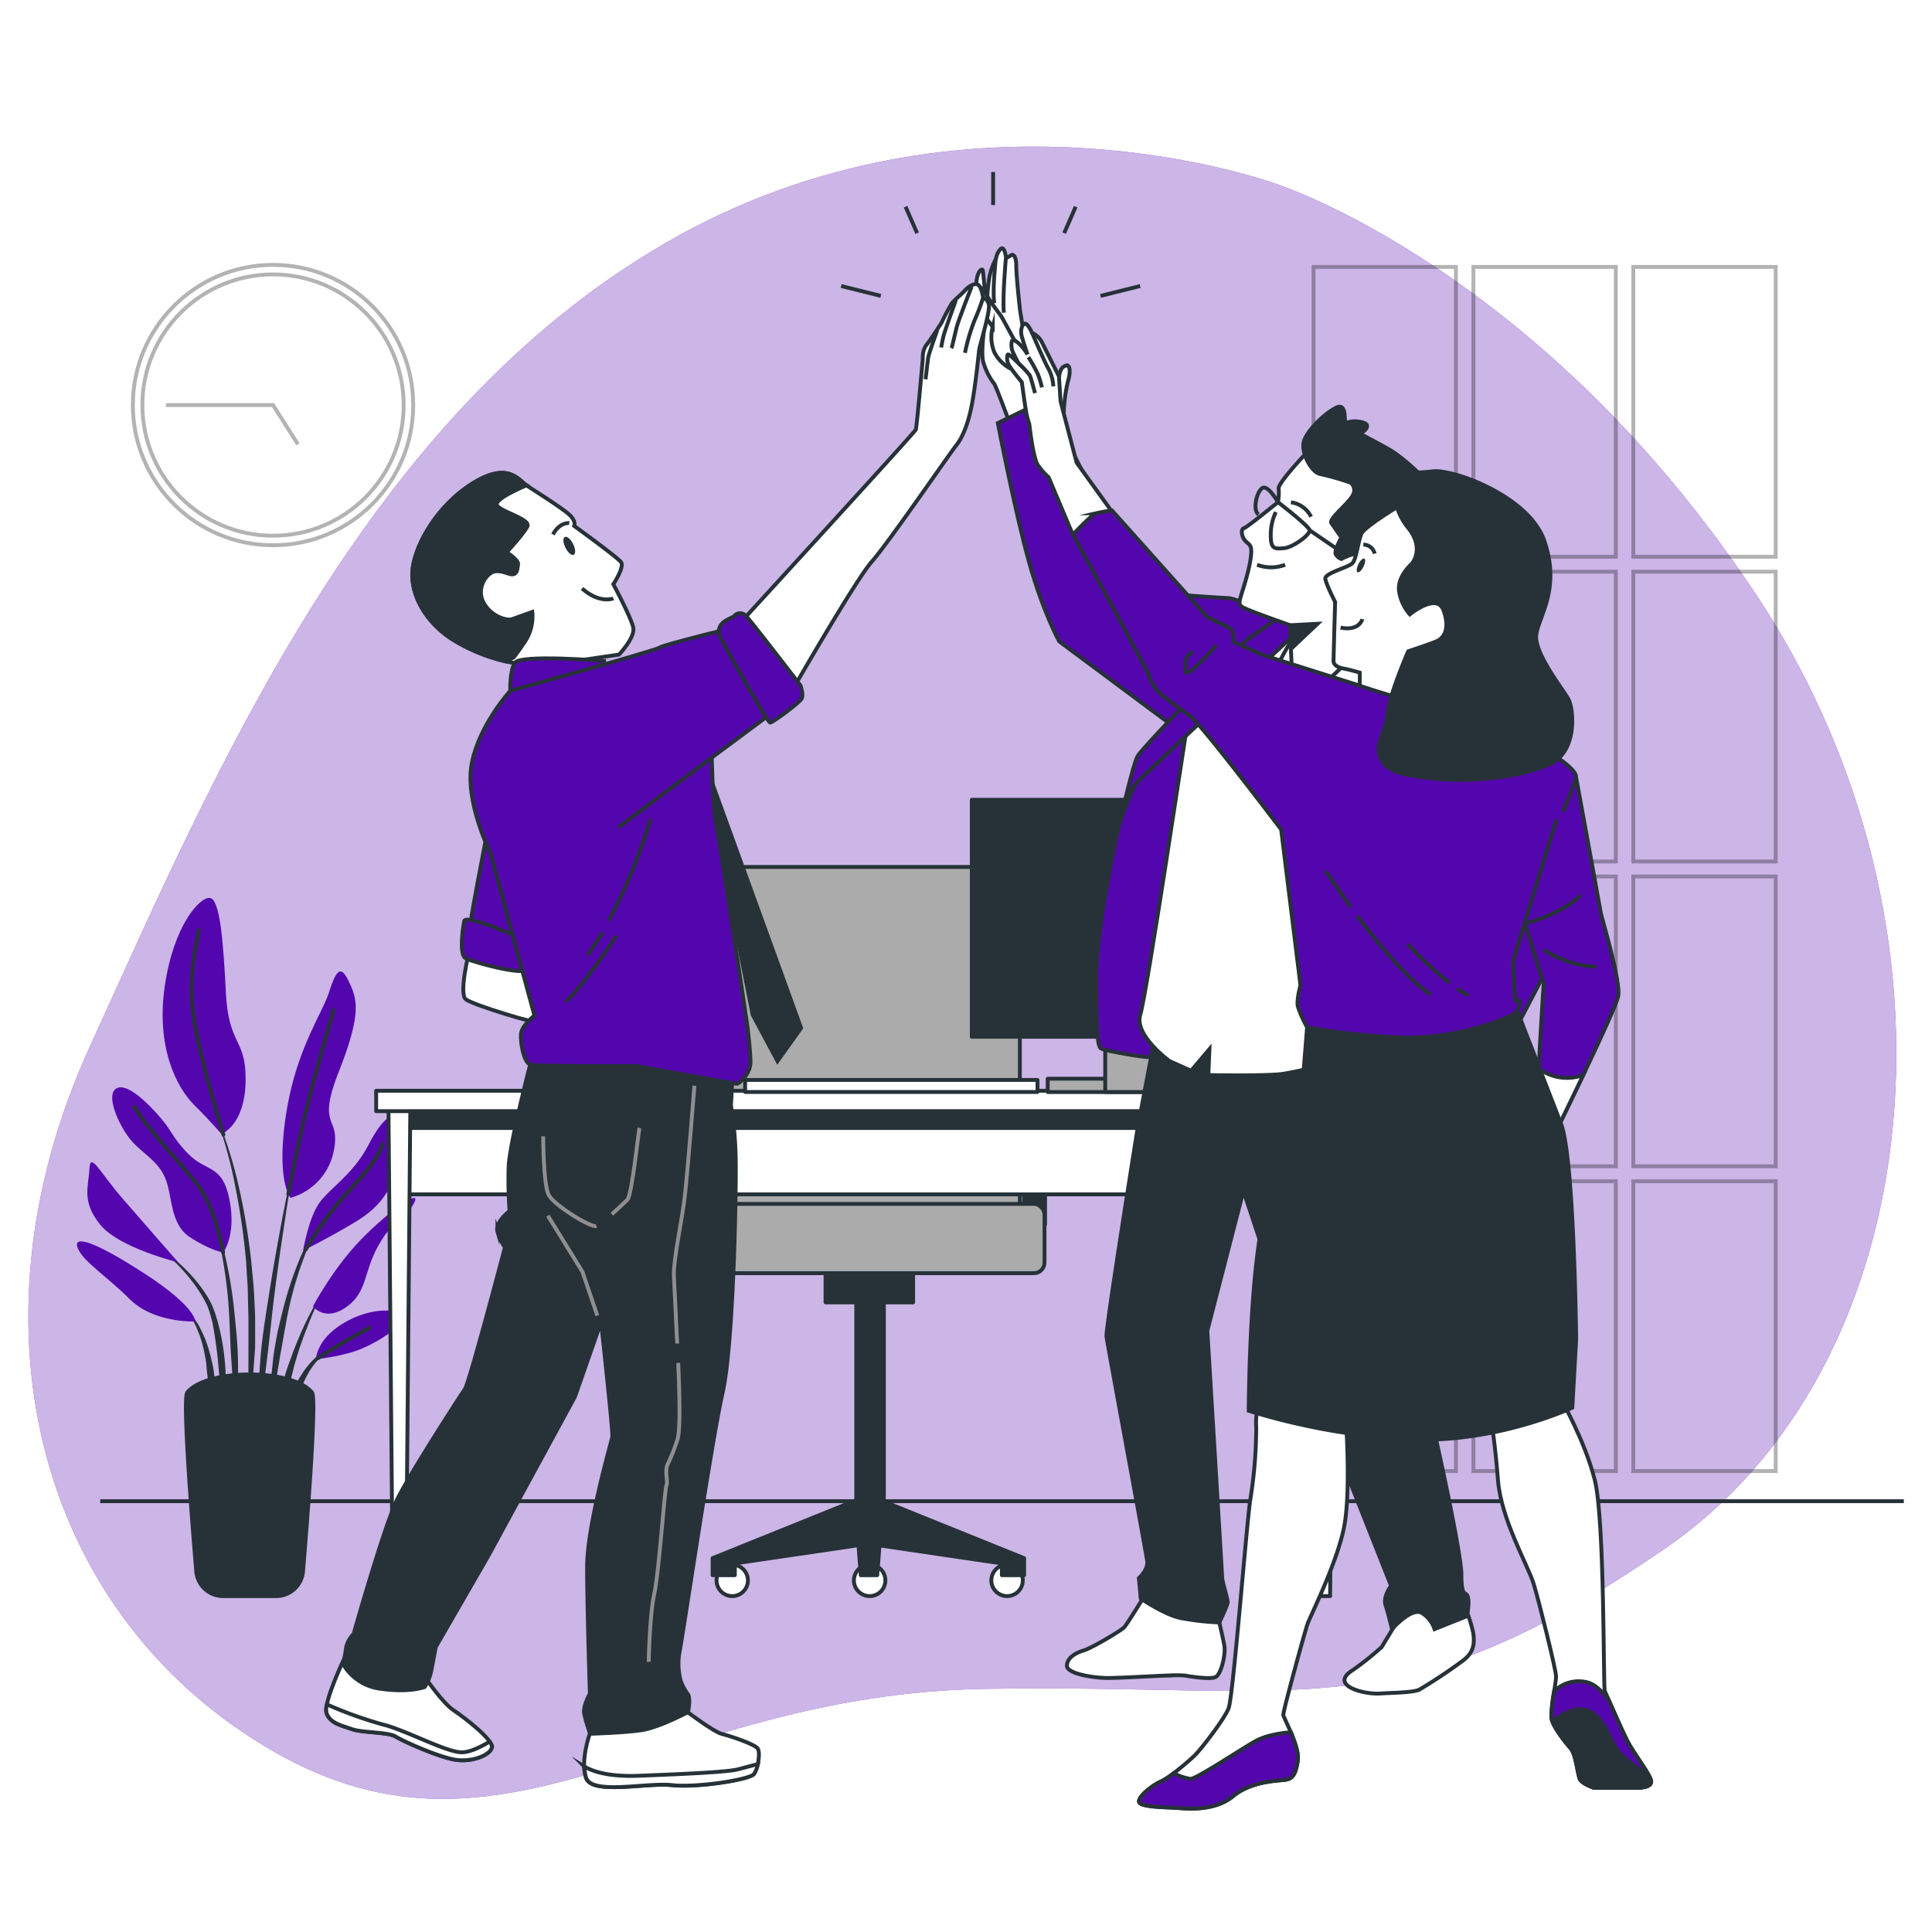 <svg class="animated" id="freepik_stories-teamwork-high-five" xmlns="http://www.w3.org/2000/svg" viewBox="0 0 500 500" version="1.1" xmlns:xlink="http://www.w3.org/1999/xlink" xmlns:svgjs="http://svgjs.com/svgjs"><style>svg#freepik_stories-teamwork-high-five:not(.animated) .animable {opacity: 0;}svg#freepik_stories-teamwork-high-five.animated #freepik--background-simple--inject-42 {animation: 1.5s Infinite  linear floating;animation-delay: 0s;}svg#freepik_stories-teamwork-high-five.animated #freepik--Plant--inject-42 {animation: 6s Infinite  linear floating;animation-delay: 0s;}svg#freepik_stories-teamwork-high-five.animated #freepik--character-3--inject-42 {animation: 1s 1 forwards cubic-bezier(.36,-0.01,.5,1.38) slideDown,1.5s Infinite  linear floating;animation-delay: 0s,1s;}svg#freepik_stories-teamwork-high-five.animated #freepik--character-2--inject-42 {animation: 0.7s 1 forwards ease-in slideUp,1.5s Infinite  linear floating;animation-delay: 0s,0.7s;}svg#freepik_stories-teamwork-high-five.animated #freepik--character-1--inject-42 {animation: 1s 1 forwards cubic-bezier(.36,-0.01,.5,1.38) slideDown,1.5s Infinite  linear floating;animation-delay: 0s,1s;}            @keyframes floating {                0% {                    opacity: 1;                    transform: translateY(0px);                }                50% {                    transform: translateY(-10px);                }                100% {                    opacity: 1;                    transform: translateY(0px);                }            }                    @keyframes slideDown {                0% {                    opacity: 0;                    transform: translateY(-30px);                }                100% {                    opacity: 1;                    transform: translateY(0);                }            }                    @keyframes slideUp {                0% {                    opacity: 0;                    transform: translateY(30px);                }                100% {                    opacity: 1;                    transform: inherit;                }            }        </style><g id="freepik--background-simple--inject-42" class="animable" style="transform-origin: 249.051px 251.746px;"><path d="M330.49,47.67S250.25,17.78,172.41,62.78,56.15,198.56,23.08,271.25s-12.58,147.33,47.69,182,100.36-14.81,184.29-16.18,106.67,11.12,175.74-36.24,80.26-161.12,24.25-246.11S330.49,47.67,330.49,47.67Z" style="fill: rgb(84, 6, 174); transform-origin: 249.051px 251.746px;" id="eltikt5v2dmp" class="animable"></path><g id="elhag2lsjy1qp"><path d="M330.49,47.67S250.25,17.78,172.41,62.78,56.15,198.56,23.08,271.25s-12.58,147.33,47.69,182,100.36-14.81,184.29-16.18,106.67,11.12,175.74-36.24,80.26-161.12,24.25-246.11S330.49,47.67,330.49,47.67Z" style="fill: rgb(255, 255, 255); opacity: 0.7; transform-origin: 249.051px 251.746px;" class="animable"></path></g></g><g id="freepik--Clock--inject-42" class="animable" style="transform-origin: 70.66px 104.83px;"><g id="elzww1iq1pno"><g style="opacity: 0.3; transform-origin: 70.66px 104.83px;" class="animable"><g id="elpkbmhzwakof"><circle cx="70.66" cy="104.83" r="36.28" style="fill: none; stroke: rgb(0, 0, 0); stroke-miterlimit: 10; transform-origin: 70.66px 104.83px; transform: rotate(-45deg);" class="animable"></circle></g><circle cx="70.66" cy="104.83" r="33.81" style="fill: none; stroke: rgb(0, 0, 0); stroke-miterlimit: 10; transform-origin: 70.66px 104.83px;" id="el85zz19j0gec" class="animable"></circle><polyline points="77.1 114.98 70.66 104.83 42.95 104.83" style="fill: none; stroke: rgb(0, 0, 0); stroke-miterlimit: 10; transform-origin: 60.025px 109.905px;" id="elvlgijjil6tg" class="animable"></polyline></g></g></g><g id="freepik--Window--inject-42" class="animable" style="transform-origin: 399.745px 224.895px;"><g id="eld4wy6h09ind"><g style="opacity: 0.3; transform-origin: 399.745px 224.895px;" class="animable"><rect x="339.94" y="69.08" width="36.85" height="75" style="fill: none; stroke: rgb(0, 0, 0); stroke-miterlimit: 10; transform-origin: 358.365px 106.58px;" id="el11y2evce399g" class="animable"></rect><rect x="381.32" y="69.08" width="36.85" height="75" style="fill: none; stroke: rgb(0, 0, 0); stroke-miterlimit: 10; transform-origin: 399.745px 106.58px;" id="el41wy56a0ify" class="animable"></rect><rect x="422.7" y="69.08" width="36.85" height="75" style="fill: none; stroke: rgb(0, 0, 0); stroke-miterlimit: 10; transform-origin: 441.125px 106.58px;" id="elxqrj8wc0o0s" class="animable"></rect><rect x="339.94" y="147.95" width="36.85" height="75" style="fill: none; stroke: rgb(0, 0, 0); stroke-miterlimit: 10; transform-origin: 358.365px 185.45px;" id="eli8bfuir0b7a" class="animable"></rect><rect x="381.32" y="147.95" width="36.85" height="75" style="fill: none; stroke: rgb(0, 0, 0); stroke-miterlimit: 10; transform-origin: 399.745px 185.45px;" id="elwfg9lraqa9" class="animable"></rect><rect x="422.7" y="147.95" width="36.85" height="75" style="fill: none; stroke: rgb(0, 0, 0); stroke-miterlimit: 10; transform-origin: 441.125px 185.45px;" id="elyc5uukb4pyj" class="animable"></rect><rect x="339.94" y="226.83" width="36.85" height="75" style="fill: none; stroke: rgb(0, 0, 0); stroke-miterlimit: 10; transform-origin: 358.365px 264.33px;" id="elyf23ch2ojy" class="animable"></rect><rect x="381.32" y="226.83" width="36.85" height="75" style="fill: none; stroke: rgb(0, 0, 0); stroke-miterlimit: 10; transform-origin: 399.745px 264.33px;" id="elo74vaqlbn1" class="animable"></rect><rect x="422.7" y="226.83" width="36.85" height="75" style="fill: none; stroke: rgb(0, 0, 0); stroke-miterlimit: 10; transform-origin: 441.125px 264.33px;" id="elshhcoutjnlg" class="animable"></rect><rect x="339.94" y="305.71" width="36.85" height="75" style="fill: none; stroke: rgb(0, 0, 0); stroke-miterlimit: 10; transform-origin: 358.365px 343.21px;" id="elqumeiauo6ln" class="animable"></rect><rect x="381.32" y="305.71" width="36.85" height="75" style="fill: none; stroke: rgb(0, 0, 0); stroke-miterlimit: 10; transform-origin: 399.745px 343.21px;" id="el2oimk9pqnuy" class="animable"></rect><rect x="422.7" y="305.71" width="36.85" height="75" style="fill: none; stroke: rgb(0, 0, 0); stroke-miterlimit: 10; transform-origin: 441.125px 343.21px;" id="elojj5hihh9gi" class="animable"></rect></g></g></g><g id="freepik--Floor--inject-42" class="animable" style="transform-origin: 259.325px 388.51px;"><line x1="25.94" y1="388.51" x2="492.71" y2="388.51" style="fill: none; stroke: rgb(38, 50, 56); stroke-miterlimit: 10; transform-origin: 259.325px 388.51px;" id="ell4ol59f62wn" class="animable"></line></g><g id="freepik--Plant--inject-42" class="animable animator-active" style="transform-origin: 63.703px 322.727px;"><path d="M55.58,288.17h0a.08.08,0,0,1,.05-.11.1.1,0,0,1,.11.05,113.27,113.27,0,0,1,6,18.72A174.41,174.41,0,0,1,65,326.23l.46,4.9c.08.82.16,1.64.22,2.46l.14,2.46c.07,1.64.17,3.28.21,4.93l0,4.93,0,2.46c0,.82-.1,1.64-.16,2.46-.12,1.64-.22,3.28-.37,4.91-.31,3.27-.81,6.52-1.31,9.76a.09.09,0,0,1-.17,0h0c0-1.64.08-3.28.11-4.91s.19-3.26.17-4.9,0-3.26,0-4.89l0-2.44,0-2.45,0-4.88-.13-4.89-.05-2.44c0-.81-.09-1.62-.14-2.44l-.3-4.88A173.48,173.48,0,0,0,60.87,307,113,113,0,0,0,55.58,288.17Z" style="fill: rgb(38, 50, 56); transform-origin: 60.801px 326.809px;" id="elcb3irx5vx24" class="animable"></path><path d="M54.88,313.71a.09.09,0,0,1,.17,0,117.58,117.58,0,0,1,3.47,12.41,116.33,116.33,0,0,1,2.06,12.75c.43,4.27.91,8.55,1,12.85a108.82,108.82,0,0,1-.46,12.89.11.11,0,0,1-.08.08.08.08,0,0,1-.09-.08c-.5-4.28-.8-8.55-1.1-12.82s-.34-8.54-.62-12.81a115.77,115.77,0,0,0-1.52-12.7A117.18,117.18,0,0,0,54.88,313.71Z" style="fill: rgb(38, 50, 56); transform-origin: 58.245px 339.17px;" id="el44xpodie7o9" class="animable"></path><path d="M40.72,322.7a.1.1,0,0,1,.12,0,43.33,43.33,0,0,1,9.47,8.26,37.74,37.74,0,0,1,3.7,5.15l.76,1.43.6,1.5a15.82,15.82,0,0,1,.52,1.51c.15.51.32,1,.46,1.53a61,61,0,0,1,2,12.49,72.44,72.44,0,0,1-.47,12.58.08.08,0,0,1-.08.07.09.09,0,0,1-.1-.08l-1.07-12.45A111.39,111.39,0,0,0,55,342.38c-.11-.5-.26-1-.39-1.49a13,13,0,0,0-.43-1.47L53.68,338,53,336.63a37.59,37.59,0,0,0-3.39-5.16,43.15,43.15,0,0,0-8.89-8.65h0A.11.11,0,0,1,40.72,322.7Z" style="fill: rgb(38, 50, 56); transform-origin: 49.571px 344.95px;" id="elg0dx60iytxk" class="animable"></path><path d="M47.57,338.7a13.89,13.89,0,0,1,4.31,5.18,30.56,30.56,0,0,1,2.41,6.34,15.77,15.77,0,0,1,.42,1.64l.39,1.66a27.3,27.3,0,0,1,.42,3.36c0,1.13,0,2.26,0,3.39a29.42,29.42,0,0,1-.44,3.36.1.1,0,0,1-.07.07.08.08,0,0,1-.1-.07,29.93,29.93,0,0,1-.6-3.31c-.17-1.1-.34-2.19-.48-3.28s-.3-2.16-.38-3.26-.24-2.18-.47-3.25a29.63,29.63,0,0,0-1.85-6.28,13.9,13.9,0,0,0-3.61-5.4h0a.08.08,0,0,1,0-.11A.08.08,0,0,1,47.57,338.7Z" style="fill: rgb(38, 50, 56); transform-origin: 51.509px 351.201px;" id="elnzzwhfg016" class="animable"></path><path d="M67.43,351.18c.47-5.53,1.38-11,2.24-16.48s1.82-10.92,2.82-16.37,2.12-10.87,3.3-16.27a.08.08,0,1,1,.16,0q-1.41,8.18-2.61,16.39c-.83,5.46-1.61,10.94-2.3,16.42s-1.2,11-1.89,16.46l-2,16.46a.08.08,0,0,1-.08.07.08.08,0,0,1-.09-.08c-.07-1.39-.07-2.77-.1-4.16s0-2.78.08-4.17C67,356.71,67.23,353.94,67.43,351.18Z" style="fill: rgb(38, 50, 56); transform-origin: 71.409px 334.92px;" id="elqrdoa1a1m2p" class="animable"></path><path d="M70.75,351.1c.3-2.19.7-4.37,1.12-6.54l.77-3.23c.26-1.07.5-2.15.81-3.22a92.83,92.83,0,0,1,4.23-12.57l.66-1.52.74-1.49c.47-1,1-2,1.57-2.92a24.83,24.83,0,0,1,4-5.29.08.08,0,0,1,.12.12h0a24.6,24.6,0,0,0-3.65,5.41c-.48,1-1,1.95-1.4,3l-.65,1.5-.57,1.54a91.44,91.44,0,0,0-3.69,12.57c-.5,2.13-.83,4.3-1.25,6.44L73,348.12c-.19,1.08-.42,2.15-.57,3.23-.35,2.17-.75,4.32-1.12,6.48s-.73,4.34-1.19,6.51a.1.1,0,0,1-.09.07.09.09,0,0,1-.08-.09q0-3.31.15-6.63C70.26,355.49,70.52,353.3,70.75,351.1Z" style="fill: rgb(38, 50, 56); transform-origin: 77.372px 339.353px;" id="el308t0wy9t5r" class="animable"></path><path d="M75.33,351.38c1-2.9,2.2-5.74,3.5-8.53a75,75,0,0,1,4.4-8.07.09.09,0,0,1,.15.09,75,75,0,0,0-3.76,8.33c-1.12,2.82-2.14,5.69-3,8.61s-1.49,5.88-2.26,8.8-1.47,5.88-2.37,8.84a.1.1,0,0,1-.09.06.08.08,0,0,1-.08-.08,43,43,0,0,1,.86-9.2A56.92,56.92,0,0,1,75.33,351.38Z" style="fill: rgb(38, 50, 56); transform-origin: 77.6px 352.132px;" id="elr8gfn72vb2" class="animable"></path><path d="M75.52,361a19.43,19.43,0,0,1,2.43-5.1,20.91,20.91,0,0,1,3.54-4.4,16.6,16.6,0,0,1,2.25-1.7,9.25,9.25,0,0,1,2.56-1.16.09.09,0,0,1,.1.05.08.08,0,0,1,0,.11h0a12.51,12.51,0,0,0-4.24,3.29,20.17,20.17,0,0,0-3,4.47c-.84,1.59-1.27,3.35-2,5-.32.84-.64,1.69-1,2.52A22.77,22.77,0,0,1,75,366.67h0a.08.08,0,0,1-.07.05.09.09,0,0,1-.09-.09,20.45,20.45,0,0,1,.1-2.82C75.1,362.88,75.29,362,75.52,361Z" style="fill: rgb(38, 50, 56); transform-origin: 80.625px 357.679px;" id="elhxb9wubm5nm" class="animable"></path><path d="M75.17,310a15.73,15.73,0,0,0,11.15-11.85c2.09-9.75-4.64-5.57,1.4-20.9S92.36,258.4,90.27,254s-3.25-3-5.11,2.78S76.57,271.64,74,288.6,75.17,310,75.17,310Z" style="fill: rgb(84, 6, 174); transform-origin: 82.579px 280.707px;" id="ellvjxznen55e" class="animable"></path><path d="M57.29,293.48s6-2.09,6.27-13.48-4.42-9.06-5.11-23.23-1.63-24.15-4.18-24.39-9.3,7-11.62,22.77,3,26.25,7.67,30.89S57.29,293.48,57.29,293.48Z" style="fill: rgb(84, 6, 174); transform-origin: 52.83px 262.927px;" id="elqvbou5vqlto" class="animable"></path><path d="M78.43,323.68s1.39-8.37,4.18-12.32,8.82-7.43,12.77-15.1,8.37-11.38,8.13-.46S98.4,312.29,92.36,316,78.43,323.68,78.43,323.68Z" style="fill: rgb(84, 6, 174); transform-origin: 90.975px 306.326px;" id="elp8rivuwa3hm" class="animable"></path><path d="M81,338.08s5.58-10.69,13.71-18.59,14.63-11.84,12.31-7.89-5.11,3.71-9.06,10.68-2.79,12.08-8.36,16S81,338.08,81,338.08Z" style="fill: rgb(84, 6, 174); transform-origin: 94.248px 325.01px;" id="elw9zgoskph8" class="animable"></path><path d="M81.68,351.78c.23-.69.46-5.8,8.36-10s15.33-2.56,14.4-.47-5.8,5.58-10.68,7.67S81.68,351.78,81.68,351.78Z" style="fill: rgb(84, 6, 174); transform-origin: 93.1px 345.473px;" id="elyy161dcma2" class="animable"></path><path d="M57.75,324.14s3.49-4.41,1.63-13.7-6-7-10.69-11.85S45,293,40.33,287.9s-8.83-7.9-10.69-5.81.93,8.6,3.72,12.32,7.2,5.57,9.29,10.22,1.16,12.08,6.51,15.56S57.75,324.14,57.75,324.14Z" style="fill: rgb(84, 6, 174); transform-origin: 44.482px 302.766px;" id="elz3xd3gt802c" class="animable"></path><path d="M46.14,326.7s-8.37-9.53-14.41-16.5-8.36-12.31-8.59-7.66-2.09,8.36,2.79,14.4S46.14,326.7,46.14,326.7Z" style="fill: rgb(84, 6, 174); transform-origin: 34.371px 313.746px;" id="elpg9g2h7ap9" class="animable"></path><path d="M50.55,342s.23-3.72-13-12.31S18.72,319.49,20.12,323s7.2,7,13.47,13.24S50.55,342,50.55,342Z" style="fill: rgb(84, 6, 174); transform-origin: 35.23px 331.636px;" id="elyavfzy6wtum" class="animable"></path><path d="M74.62,309s3.11-16.66,6.36-28.51,5.34-19.05,5.34-19.05" style="fill: none; stroke: rgb(38, 50, 56); stroke-linecap: round; stroke-linejoin: round; transform-origin: 80.47px 285.22px;" id="elljn9cvbivm" class="animable"></path><path d="M57.82,293.65s-5.64-18.06-7.5-29,.23-19.05,1.16-23.92" style="fill: none; stroke: rgb(38, 50, 56); stroke-linecap: round; stroke-linejoin: round; transform-origin: 53.697px 267.19px;" id="elz4npi2wqy5q" class="animable"></path><path d="M79.16,323.33a87.59,87.59,0,0,1,8.56-12.2c5.11-6,9.06-9.29,11.38-15.1" style="fill: none; stroke: rgb(38, 50, 56); stroke-linecap: round; stroke-linejoin: round; transform-origin: 89.13px 309.68px;" id="elchmzoyq1nnu" class="animable"></path><path d="M57.75,324.14s-1.86-11.15-6.27-17-13.24-14.86-16.73-20.67" style="fill: none; stroke: rgb(38, 50, 56); stroke-linecap: round; stroke-linejoin: round; transform-origin: 46.25px 305.305px;" id="el5v31nl2emxr" class="animable"></path><path d="M82.22,351.53s7.82-5.09,13.4-7.88" style="fill: none; stroke: rgb(38, 50, 56); stroke-linecap: round; stroke-linejoin: round; transform-origin: 88.92px 347.59px;" id="elaqbwk3koh9" class="animable"></path><path d="M57.73,413.08a7,7,0,0,1-6.94-6.38c-1.16-13.8-3.58-44.8-2.33-46.32,5.12-6.24,27.17-6.24,32.29,0,1.25,1.52-1.17,32.52-2.33,46.32a7,7,0,0,1-7,6.38Z" style="fill: rgb(38, 50, 56); stroke: rgb(38, 50, 56); stroke-linecap: round; stroke-linejoin: round; transform-origin: 64.605px 384.39px;" id="el4jkl5h4rorq" class="animable"></path></g><g id="freepik--Chair--inject-42" class="animable" style="transform-origin: 224.81px 318.72px;"><rect x="181.37" y="295.19" width="5.42" height="21.68" style="fill: rgb(38, 50, 56); stroke: rgb(38, 50, 56); stroke-linecap: round; stroke-linejoin: round; transform-origin: 184.08px 306.03px;" id="elmo9vxk30ct" class="animable"></rect><rect x="265.04" y="295.19" width="5.42" height="21.68" style="fill: rgb(38, 50, 56); stroke: rgb(38, 50, 56); stroke-linecap: round; stroke-linejoin: round; transform-origin: 267.75px 306.03px;" id="elreuer2acsh" class="animable"></rect><path d="M193.23,224.37h63.5a7.21,7.21,0,0,1,7.21,7.21v94.62a0,0,0,0,1,0,0H186a0,0,0,0,1,0,0V231.58A7.21,7.21,0,0,1,193.23,224.37Z" style="fill: rgb(171, 171, 171); stroke: rgb(38, 50, 56); stroke-linecap: round; stroke-linejoin: round; transform-origin: 224.97px 275.285px;" id="el3m730a9u1ei" class="animable"></path><circle cx="189.5" cy="409.01" r="4.06" style="fill: rgb(255, 255, 255); stroke: rgb(38, 50, 56); stroke-linecap: round; stroke-linejoin: round; transform-origin: 189.5px 409.01px;" id="elvm3qg0us5co" class="animable"></circle><path d="M229.13,409a4.07,4.07,0,1,0-4.06,4.07A4.06,4.06,0,0,0,229.13,409Z" style="fill: rgb(255, 255, 255); stroke: rgb(38, 50, 56); stroke-linecap: round; stroke-linejoin: round; transform-origin: 225.06px 409px;" id="eljmwil8z39ls" class="animable"></path><path d="M264.7,409a4.07,4.07,0,1,0-4.07,4.07A4.07,4.07,0,0,0,264.7,409Z" style="fill: rgb(255, 255, 255); stroke: rgb(38, 50, 56); stroke-linecap: round; stroke-linejoin: round; transform-origin: 260.63px 409px;" id="eld17aouuddlq" class="animable"></path><polygon points="228.74 388.6 228.74 321.62 221.6 321.62 221.6 388.17 221.34 388.35 184.42 403.25 184.42 407.66 190.18 407.66 190.18 404.61 222.17 399.9 222.76 407.66 227.03 407.66 227.62 399.95 259.28 404.61 259.28 407.66 265.04 407.66 265.04 403.25 228.74 388.6" style="fill: rgb(38, 50, 56); stroke: rgb(38, 50, 56); stroke-linecap: round; stroke-linejoin: round; transform-origin: 224.73px 364.64px;" id="elhgnc8vvpdi" class="animable"></polygon><rect x="213.65" y="329.03" width="22.67" height="8.03" style="fill: rgb(38, 50, 56); stroke: rgb(38, 50, 56); stroke-linecap: round; stroke-linejoin: round; transform-origin: 224.985px 333.045px;" id="el7axjcla5mhq" class="animable"></rect><rect x="179.65" y="311.56" width="90.67" height="17.94" rx="2.74" style="fill: rgb(171, 171, 171); stroke: rgb(38, 50, 56); stroke-linecap: round; stroke-linejoin: round; transform-origin: 224.985px 320.53px;" id="el9huaot41xnc" class="animable"></rect><rect x="174.93" y="282.65" width="11.18" height="16.6" rx="2.27" style="fill: rgb(171, 171, 171); stroke: rgb(38, 50, 56); stroke-linecap: round; stroke-linejoin: round; transform-origin: 180.52px 290.95px;" id="elpnr8u3uzq1" class="animable"></rect><rect x="263.51" y="282.65" width="11.18" height="16.6" rx="2.27" style="fill: rgb(171, 171, 171); stroke: rgb(38, 50, 56); stroke-linecap: round; stroke-linejoin: round; transform-origin: 269.1px 290.95px;" id="el0d12ft3svowe" class="animable"></rect></g><g id="freepik--Table--inject-42" class="animable" style="transform-origin: 223.08px 310.03px;"><g id="elum6y6x8thf"><rect x="102.86" y="285.7" width="240.5" height="23.4" style="fill: rgb(255, 255, 255); stroke: rgb(38, 50, 56); stroke-linecap: round; stroke-linejoin: round; transform-origin: 223.11px 297.4px; transform: rotate(180deg);" class="animable"></rect></g><g id="eluxtiwox8c4p"><rect x="102.86" y="285.7" width="240.5" height="6.22" style="fill: rgb(38, 50, 56); stroke: rgb(38, 50, 56); stroke-linecap: round; stroke-linejoin: round; transform-origin: 223.11px 288.81px; transform: rotate(180deg);" class="animable"></rect></g><polygon points="340.82 413.08 344.23 413.08 345.36 285.37 339.68 285.37 340.82 413.08" style="fill: rgb(255, 255, 255); stroke: rgb(38, 50, 56); stroke-linecap: round; stroke-linejoin: round; transform-origin: 342.52px 349.225px;" id="elt5zk5legrs8" class="animable"></polygon><polygon points="101.65 413.08 105.06 413.08 106.2 285.37 100.52 285.37 101.65 413.08" style="fill: rgb(255, 255, 255); stroke: rgb(38, 50, 56); stroke-linecap: round; stroke-linejoin: round; transform-origin: 103.36px 349.225px;" id="el3qhpec6mdk5" class="animable"></polygon><g id="elbyouni8pl19"><rect x="97.35" y="282.29" width="251.46" height="5.28" style="fill: rgb(255, 255, 255); stroke: rgb(38, 50, 56); stroke-linecap: round; stroke-linejoin: round; transform-origin: 223.08px 284.93px; transform: rotate(180deg);" class="animable"></rect></g><g id="elgj3jpu9uo3"><rect x="192.84" y="279.49" width="75.66" height="3.12" style="fill: rgb(255, 255, 255); stroke: rgb(38, 50, 56); stroke-linecap: round; stroke-linejoin: round; transform-origin: 230.67px 281.05px; transform: rotate(180deg);" class="animable"></rect></g><g id="el3f9j82dxa6"><rect x="251.5" y="206.98" width="91.03" height="61.34" style="fill: rgb(38, 50, 56); stroke: rgb(38, 50, 56); stroke-linecap: round; stroke-linejoin: round; transform-origin: 297.015px 237.65px; transform: rotate(180deg);" class="animable"></rect></g><g id="el4thgneoe3dh"><rect x="271.15" y="279.16" width="36.84" height="3.46" style="fill: rgb(171, 171, 171); stroke: rgb(38, 50, 56); stroke-linecap: round; stroke-linejoin: round; transform-origin: 289.57px 280.89px; transform: rotate(180deg);" class="animable"></rect></g><g id="el6i5rhspvdbd"><rect x="286.03" y="242.9" width="21.96" height="39.71" style="fill: rgb(171, 171, 171); stroke: rgb(38, 50, 56); stroke-linecap: round; stroke-linejoin: round; transform-origin: 297.01px 262.755px; transform: rotate(180deg);" class="animable"></rect></g></g><g id="freepik--Lines--inject-42" class="animable" style="transform-origin: 256.38px 60.55px;"><line x1="217.69" y1="74.02" x2="227.95" y2="76.58" style="fill: none; stroke: rgb(38, 50, 56); stroke-miterlimit: 10; transform-origin: 222.82px 75.3px;" id="elj68g8lw8as" class="animable"></line><line x1="234.36" y1="53.5" x2="237.35" y2="60.34" style="fill: none; stroke: rgb(38, 50, 56); stroke-miterlimit: 10; transform-origin: 235.855px 56.92px;" id="el81xq4suh9wh" class="animable"></line><line x1="295.07" y1="74.02" x2="284.81" y2="76.58" style="fill: none; stroke: rgb(38, 50, 56); stroke-miterlimit: 10; transform-origin: 289.94px 75.3px;" id="elh0p6ygb04pb" class="animable"></line><line x1="278.39" y1="53.5" x2="275.4" y2="60.34" style="fill: none; stroke: rgb(38, 50, 56); stroke-miterlimit: 10; transform-origin: 276.895px 56.92px;" id="el83m45mc6wtu" class="animable"></line><line x1="257.02" y1="44.52" x2="257.02" y2="53.07" style="fill: none; stroke: rgb(38, 50, 56); stroke-miterlimit: 10; transform-origin: 257.02px 48.795px;" id="el5niw6h14vq" class="animable"></line></g><g id="freepik--character-3--inject-42" class="animable" style="transform-origin: 328.97px 251.281px;"><path d="M266.08,93.35,264,80.41s-1-8.76-1-11.64-1.05-3.14-1.44-2.61l-1.18.65s-.39-3.4-1.44-2.35a4.45,4.45,0,0,0-1.17,2.48,17.71,17.71,0,0,0-1.7,4.71,43.44,43.44,0,0,0-.52,4.54l-.66-.88s-.39-4.32-.52-5.23-1.57.13-1.7,3.4c-.1,2.55,1.39,9.08,2,11.83-.35,2.94-.66,6.6-.22,8.3a17.06,17.06,0,0,0,2.88,5.76c.52.78,3.66,9.28,3.66,9.28l9.41-4.18Z" style="fill: rgb(255, 255, 255); stroke: rgb(38, 50, 56); stroke-miterlimit: 10; transform-origin: 261.533px 86.454px;" id="el1zung9qm65e" class="animable"></path><path d="M262.55,88.12s-2.75-5.1-3.27-6-3.66-4.71-4.45-6.8-2.61.78-1.83,3,3.92,6.27,3.92,6.27a10.29,10.29,0,0,0,.4,6.54,9.71,9.71,0,0,0,4.31,4.31" style="fill: rgb(255, 255, 255); stroke: rgb(38, 50, 56); stroke-miterlimit: 10; transform-origin: 257.68px 85.017px;" id="elv3m4kh2klr" class="animable"></path><path d="M260.32,66.81s-.91,10.2-.52,14.12" style="fill: none; stroke: rgb(38, 50, 56); stroke-miterlimit: 10; transform-origin: 260.011px 73.87px;" id="el546g7oe7xuo" class="animable"></path><path d="M257.71,66.94s-.92,8.11-.39,11.51" style="fill: none; stroke: rgb(38, 50, 56); stroke-miterlimit: 10; transform-origin: 257.433px 72.695px;" id="el48wjhgdjvc4" class="animable"></path><path d="M335.3,160.41s-16.11-5.61-17.19-5.61-12.36-.81-12.36-.81l-13.34-7-21.5-43.65-12.67,6.15s4.52,23.35,8.14,36.2S274.13,166,274.13,166l28.78,21.41,1.44,2Z" style="fill: rgb(84, 6, 174); stroke: rgb(38, 50, 56); stroke-miterlimit: 10; transform-origin: 296.77px 146.375px;" id="el3pkwomfspvs" class="animable"></path><path d="M289.69,213.26s-6,26.06-6,40,.36,17.55,1.27,18.1,11.22,2.35,12.12,2.17,3.62-1.09,3.62-1.09S314,209.82,315.39,202s3.44-24.8,3.44-24.8-15.2,13-19.36,17.56-3.8,4.71-5.61,8.14A98.93,98.93,0,0,0,289.69,213.26Z" style="fill: rgb(84, 6, 174); stroke: rgb(38, 50, 56); stroke-miterlimit: 10; transform-origin: 301.26px 225.371px;" id="elrq6ntr9da9f" class="animable"></path><path d="M296.59,412.33s-4.85,8-5.7,8.86-8.23,5.27-10.34,5.91-4.43,1.9-4.43,4,7,3.16,10.55,3.16,14.14-.63,15.41-.63a34.18,34.18,0,0,1,4.64,0c1,.21,6.33,1.05,7.81.42s2.74-5.91,2.32-8.23-1.69-7.6-1.69-7.6Z" style="fill: rgb(255, 255, 255); stroke: rgb(38, 50, 56); stroke-miterlimit: 10; transform-origin: 296.526px 423.305px;" id="el5n4gpe464rk" class="animable"></path><path d="M361.16,420.34l-3.58,5.91a76.88,76.88,0,0,1-7.39,5.91c-6.47,4,2.75,6.41,7,6.12,3-.2,8.44-.21,10.13-1a133.39,133.39,0,0,0,11.4-7.6c2.74-2.11,2.95-4.43,2.53-7.18a35.45,35.45,0,0,0-2.32-7s-11.18-3.59-14.35-1.05A8.93,8.93,0,0,0,361.16,420.34Z" style="fill: rgb(255, 255, 255); stroke: rgb(38, 50, 56); stroke-miterlimit: 10; transform-origin: 364.687px 425.922px;" id="elgjd3kv3bjrv" class="animable"></path><path d="M299.28,266.33l-4.79,25.16s-8.38,52.45-8.14,54.37,10.31,56.1,10.55,58.25-2.16,4.31-2.16,4.31l.48,5.27s6,4.08,10.06,5a67.68,67.68,0,0,0,10.3,1.2s2.16-4.55,2.16-5.27-1.44-5.51-1.44-6.23-3.84-64-3.84-64l9.34-36.17s12.7,38.33,13.89,41S360,410.39,360,410.39s-2.15,2.88-1.43,5,1.67,6.23,1.67,6.23,5.27-6,7.91-4.07a7.75,7.75,0,0,1,3.11,4.07l8.38-3.35s.72-3.36.24-5-1.67.48-1.67-5.75-8.25-43.46-9.93-49.21-8.62-16.52-8.62-16.52l-3.12-58V270.41Z" style="fill: rgb(38, 50, 56); stroke: rgb(38, 50, 56); stroke-miterlimit: 10; transform-origin: 333.195px 343.975px;" id="elpztfoutjozb" class="animable"></path><path d="M339.57,163.33s-6.18-2-8.69-.83S307.62,185.62,307.34,187s-10.56,70.28-12.23,75.59,7.55,12,7.55,12l5.59,2.52,4.75-5.6-.28,6.72s14.55.28,19-.28,21.81-5,21.81-5,3.64-60.4,3.92-61.52S360.55,172,360.55,172l-5.32-3.35Z" style="fill: rgb(255, 255, 255); stroke: rgb(38, 50, 56); stroke-miterlimit: 10; transform-origin: 327.729px 220.216px;" id="el323ki5y3vs8" class="animable"></path><path d="M339.49,180.06l3.91,7.82s11.36-12.29,12.66-15.27,2.42-3.17,1.68-5a13.81,13.81,0,0,0-2.61-3.73s-17.32-.55-19.55.56-8.38,15.09-8.75,16l-.38.93,11.74-2.05Z" style="fill: rgb(255, 255, 255); stroke: rgb(38, 50, 56); stroke-miterlimit: 10; transform-origin: 342.213px 175.812px;" id="elw7hwq655tv" class="animable"></path><path d="M334.22,164.94s-38.37,35.65-40.36,38-4.17,10.32-4.17,10.32,3.44-15.2,4.71-17.55,28.41-30.23,28.41-30.23l7.24-5.07,7.42,1.81Z" style="fill: rgb(84, 6, 174); stroke: rgb(38, 50, 56); stroke-miterlimit: 10; transform-origin: 313.58px 186.835px;" id="eld3g1nsxviy" class="animable"></path><path d="M338.37,116.93s-7.63,8-7.45,9.49a14.3,14.3,0,0,1-.18,3.54s-8,6.52-8.76,6.71-.74,1.49-.18,2.6,1.49,1.31,1.86,2.24.19,3.54-1.3,8.75-2.24,6-.75,6.89,12.29,4.66,12.29,4.66.37,15.64,1.12,17.87,4.47.38,4.47.38l15.64-14.9v-2.61l12.29-14.71s3.35-12.11-.37-17.88-23.28-14-23.84-14.15A5.29,5.29,0,0,0,338.37,116.93Z" style="fill: rgb(255, 255, 255); stroke: rgb(38, 50, 56); stroke-miterlimit: 10; transform-origin: 344.802px 148.205px;" id="el67pxc0miuvn" class="animable"></path><path d="M352,112.27s3.16-1.86,1.11-2.79a6.83,6.83,0,0,0-4.84,0c-.56.18.56-5.59-2.61-3.91s-7.26,5.77-8.19,8.56,1.86,8.2,4.28,8.57a68.07,68.07,0,0,1,7.82,2.23,2.54,2.54,0,0,1,.56,3.17c-.93,2.05-6.33,6.14-5.58,7.26s2.6,3.73,2.6,3.73-1.86,3.35-1.49,4.28a2.66,2.66,0,0,0,1.49,1.3s3.36-2,6.15-1.3,1.68,5.4.56,7.45-2.61,4.47-2.61,4.47,3.17,7.26,3.91,7.26,9.87-9.12,13.78-13.22,5.59-11.17,4.66-17.13-10.8-14-14-15.83S352,112.27,352,112.27Z" style="fill: rgb(38, 50, 56); stroke: rgb(38, 50, 56); stroke-miterlimit: 10; transform-origin: 355.569px 133.906px;" id="ell7igtv8wqg" class="animable"></path><path d="M325.71,133.13c-1.68-1.12-.37-6.33,1.12-6.89s3.91,3.72,3.91,3.72,8,6.15,8.19,7.26-4.28,4.47-6.7,4.66-3.36.19-3.36-3.35a13.59,13.59,0,0,1,1.31-6" style="fill: none; stroke: rgb(38, 50, 56); stroke-miterlimit: 10; transform-origin: 331.929px 134.067px;" id="el7pixkrtr24" class="animable"></path><line x1="338.93" y1="137.22" x2="348.99" y2="144.11" style="fill: none; stroke: rgb(38, 50, 56); stroke-miterlimit: 10; transform-origin: 343.96px 140.665px;" id="el7cir690yp92" class="animable"></line><path d="M334.09,130a6.79,6.79,0,0,1,5.21,3.73" style="fill: none; stroke: rgb(38, 50, 56); stroke-miterlimit: 10; transform-origin: 336.695px 131.865px;" id="elvux0nmt0i8" class="animable"></path><path d="M325.34,146.16a10.25,10.25,0,0,0,7.26,0" style="fill: none; stroke: rgb(38, 50, 56); stroke-miterlimit: 10; transform-origin: 328.97px 146.492px;" id="eldlwt9cl9o7c" class="animable"></path><path d="M351.22,155.29s-3.91.93-5.77,0" style="fill: none; stroke: rgb(38, 50, 56); stroke-miterlimit: 10; transform-origin: 348.335px 155.497px;" id="elrjo37a3kuc" class="animable"></path><polygon points="333.9 161.81 340.98 161.43 334.09 167.95 333.9 161.81" style="fill: rgb(38, 50, 56); stroke: rgb(38, 50, 56); stroke-miterlimit: 10; transform-origin: 337.44px 164.69px;" id="elxftjx5h7afm" class="animable"></polygon><path d="M357.74,167.58S354,174,350.34,186.9s-7.5,51.89-7.5,56.12,9.8,55,10.57,56.88S359,302,359,302s14.22-9.6,15-12.29-9-47.86-9-47.86,17.88-58.42,16.72-59.19S357.74,167.58,357.74,167.58Z" style="fill: rgb(84, 6, 174); stroke: rgb(38, 50, 56); stroke-miterlimit: 10; transform-origin: 362.307px 234.79px;" id="el986l8yasbnb" class="animable"></path><path d="M364.37,174s-11.92,47.66-14.8,55.92A47.82,47.82,0,0,1,342.84,243" style="fill: none; stroke: rgb(38, 50, 56); stroke-miterlimit: 10; transform-origin: 353.605px 208.5px;" id="elx0p70evv6kd" class="animable"></path><path d="M360.39,293.78s-1.8,2.77-2.76,3.87-3.6,2.36-2.36,3.18,4.57-.69,5.4-1.93Z" style="fill: rgb(255, 255, 255); stroke: rgb(38, 50, 56); stroke-miterlimit: 10; transform-origin: 357.807px 297.422px;" id="el1gb7sh9ta2l" class="animable"></path><path d="M367.93,283.05s-7.26,7-7.68,7.69-.83,6.5-.83,8.16a2.85,2.85,0,0,0,1.66,2.76,9.37,9.37,0,0,0,1.66.14l1.8-.27a11.61,11.61,0,0,1,3.32.27c1.66.42,5,.42,5.81-.41a11.37,11.37,0,0,0,1.66-2.91,6.12,6.12,0,0,0,1.24-2.76c.28-1.66,1.94-10,1.94-10S366.75,281.72,367.93,283.05Z" style="fill: rgb(255, 255, 255); stroke: rgb(38, 50, 56); stroke-miterlimit: 10; transform-origin: 368.963px 292.428px;" id="elja8anq0d5oh" class="animable"></path><line x1="362.74" y1="301.8" x2="363.99" y2="294.06" style="fill: none; stroke: rgb(38, 50, 56); stroke-miterlimit: 10; transform-origin: 363.365px 297.93px;" id="elvyiuml6gkhb" class="animable"></line><line x1="366.34" y1="301.39" x2="367.72" y2="294.75" style="fill: none; stroke: rgb(38, 50, 56); stroke-miterlimit: 10; transform-origin: 367.03px 298.07px;" id="el5gv965z5sh" class="animable"></line><line x1="370.49" y1="301.66" x2="371.73" y2="295.44" style="fill: none; stroke: rgb(38, 50, 56); stroke-miterlimit: 10; transform-origin: 371.11px 298.55px;" id="elutq6qs73np" class="animable"></line><path d="M381.66,182.67s19.59,43.33,22.28,50.06.58,9.17,0,10.89-22.75,43.66-22.75,43.66l-13.26-4.23,13.66-44L371.48,220Z" style="fill: rgb(84, 6, 174); stroke: rgb(38, 50, 56); stroke-miterlimit: 10; transform-origin: 386.603px 234.975px;" id="ellhd8qdlh0fd" class="animable"></path></g><g id="freepik--character-2--inject-42" class="animable" style="transform-origin: 343.992px 275.912px;"><path d="M275.29,107.09a40.67,40.67,0,0,1,1.08-8.34c.94-3.09.27-4.44-.41-4.17s-1.47.41-1.88,2.83a28.9,28.9,0,0,0-.54,5.11C273.54,104,275.29,107.09,275.29,107.09Z" style="fill: rgb(255, 255, 255); stroke: rgb(38, 50, 56); stroke-miterlimit: 10; transform-origin: 275.187px 100.818px;" id="elu57w7ns0nor" class="animable"></path><path d="M260.76,91.81c.24-.42,1.77,1.22,2.83,2.2-.42-.86-.53-.91-1.21-2.39a4.73,4.73,0,0,1-.54-3.22c.36-1.4,3.24,1.71,4.07,3.33-.42-1.3-1.31-4-1.51-4.81-.27-1.08-.13-2.56.67-3.09s2,2.28,2,2.28a5.75,5.75,0,0,1,2.42,2.15l4.57,9.15.41,6.45,4.16,15.87,9.69,13.45-10.68,5.18-6.27-14.86a16.12,16.12,0,0,1-2.82-3.23c-.88-1.37-1.69-6.45-2.17-10.56a18.83,18.83,0,0,1-.82-3.15c-.4-2.28-1.11-7.65-1.11-7.65s-2.05-2.45-3.15-4.1A3.64,3.64,0,0,1,260.76,91.81Z" style="fill: rgb(255, 255, 255); stroke: rgb(38, 50, 56); stroke-miterlimit: 10; transform-origin: 274.482px 111.062px;" id="elbk14qwmbph8" class="animable"></path><path d="M266.15,92.43a39.91,39.91,0,0,1,2.5,4.51,26.49,26.49,0,0,1,1,3.31" style="fill: none; stroke: rgb(38, 50, 56); stroke-miterlimit: 10; transform-origin: 267.9px 96.34px;" id="ely7iju0vuuu7" class="animable"></path><path d="M267.09,86.11s3.5,8.2,4.3,9.41A11,11,0,0,1,272.6,100" style="fill: none; stroke: rgb(38, 50, 56); stroke-miterlimit: 10; transform-origin: 269.845px 93.055px;" id="elwqy75u3sei" class="animable"></path><path d="M263.59,94a23.89,23.89,0,0,1,2.93,3.16c.32.71,1.34,4.58,1.34,4.58" style="fill: none; stroke: rgb(38, 50, 56); stroke-miterlimit: 10; transform-origin: 265.725px 97.87px;" id="elzjqmeug97m" class="animable"></path><path d="M348.31,367.33s1.37,18.92-.51,28.12-8.69,22.84-9.37,24.71S332,443,332.12,443.85s4.26,8.18,3.75,11.75-1.36,4.61-2.89,4.95-8.87.17-13.81,4.26-12.27,3.23-14.82,3.06-9.2-.17-9.55-1.53,3.58-4.43,5.63-5.28,7.5-5.46,9-7,7.33-9,8.52-11.93,4.6-47.2,5.62-54a118.26,118.26,0,0,0,1.54-18.74,16.67,16.67,0,0,1,.85-6.65Z" style="fill: rgb(255, 255, 255); stroke: rgb(38, 50, 56); stroke-miterlimit: 10; transform-origin: 321.785px 415.401px;" id="elx898e9dciqb" class="animable"></path><path d="M300.43,461.06a19.13,19.13,0,0,0,3.3-2.15,15.31,15.31,0,0,0,4.37,1.47c1.53,0,12.78-7.5,16.7-9.72,3.17-1.79,7.69-2.24,9.29-2.35,1,2.47,2.05,5.4,1.78,7.29-.51,3.58-1.36,4.61-2.89,4.95s-8.87.17-13.81,4.26-12.27,3.23-14.82,3.06-9.2-.17-9.55-1.53S298.38,461.91,300.43,461.06Z" style="fill: rgb(84, 6, 174); stroke: rgb(38, 50, 56); stroke-miterlimit: 10; transform-origin: 315.346px 458.186px;" id="elhbukzdmr53e" class="animable"></path><path d="M404.09,362.31s6,10.41,8.62,20.63,2.2,53.89,2.6,54.69,4,9.22,5.81,12.82,6.21,9,6.21,10.62-3.2,1.6-3.81,1.6h-11s-3-1-3.61-2.2-1-6.41-2.4-8-4.81-5.81-5-8,1.2-9,1.2-10.62-4.41-19.43-5.81-24-8.41-16.63-9.21-26.65-1.61-14.42-1.61-14.42Z" style="fill: rgb(255, 255, 255); stroke: rgb(38, 50, 56); stroke-miterlimit: 10; transform-origin: 406.705px 412.49px;" id="elpgnlq83wopq" class="animable"></path><path d="M411,435.45c2.27.66,4.26,3.06,5.38,4.64,1.31,3,3.45,7.84,4.71,10.36,1.8,3.61,6.21,9,6.21,10.62s-3.2,1.6-3.81,1.6h-11s-3-1-3.61-2.2-1-6.41-2.4-8-4.81-5.81-5-8a40.4,40.4,0,0,1,.71-6.74A9,9,0,0,1,411,435.45Z" style="fill: rgb(84, 6, 174); stroke: rgb(38, 50, 56); stroke-miterlimit: 10; transform-origin: 414.39px 448.889px;" id="elyjagssv687g" class="animable"></path><path d="M423.52,462.67h-11s-3-1-3.61-2.2-1-6.41-2.4-8c-1.18-1.35-3.78-4.55-4.69-6.84l.54-.57s5.39-4.34,9.34-2,5,7.89,7.49,10.65,6.7,4.81,8.15,7.34C427.33,462.67,424.13,462.67,423.52,462.67Z" style="fill: rgb(38, 50, 56); stroke: rgb(38, 50, 56); stroke-miterlimit: 10; transform-origin: 414.58px 452.519px;" id="elwnp8hjlp6cr" class="animable"></path><path d="M407.86,201s6.25,34.16,6.43,35.28,5.25,17.8,4.5,21.54-16.3,35.4-16.3,35.4-3.93-6.55-4.49-6.93,1.5-31.65,1.5-31.65l-6.19-20s0-20.43,2.63-24.35S406.8,199,407.86,201Z" style="fill: rgb(84, 6, 174); stroke: rgb(38, 50, 56); stroke-miterlimit: 10; transform-origin: 406.088px 246.941px;" id="el22ewdyl7gxw" class="animable"></path><path d="M395.3,238.85s8.86-2.27,13.8-7.21" style="fill: none; stroke: rgb(38, 50, 56); stroke-miterlimit: 10; transform-origin: 402.2px 235.245px;" id="elq65o913iu3" class="animable"></path><path d="M399.42,245.85s6.8,4.33,13.8,4.33" style="fill: none; stroke: rgb(38, 50, 56); stroke-miterlimit: 10; transform-origin: 406.32px 248.015px;" id="el5qcexxa0mlo" class="animable"></path><path d="M409.75,278.19c-3.76,7.89-7.26,15-7.26,15s-3.93-6.55-4.49-6.93c-.21-.13-.06-4.4.2-9.75A12.15,12.15,0,0,0,409.75,278.19Z" style="fill: rgb(255, 255, 255); stroke: rgb(38, 50, 56); stroke-miterlimit: 10; transform-origin: 403.825px 284.85px;" id="elf8hnjjh4215" class="animable"></path><path d="M391.85,259.5,404,290.83c3.41,8.82,3.91,55.85,3.91,55.85l-1,17.63s-19.64,9.22-42.07,8.21a172,172,0,0,1-41.67-7.41s.1-40.82,5.1-54.44,8.62-27.45,8.62-27.45l1.68-21.11Z" style="fill: rgb(38, 50, 56); stroke: rgb(38, 50, 56); stroke-miterlimit: 10; transform-origin: 365.54px 316.049px;" id="el1xsdo2ue1vi" class="animable"></path><path d="M402.88,212c-.35.89-9,29.12-9,29.12s-2.06,6.75-2.25,7.5a93.55,93.55,0,0,0,.56,10.3c.19.75,1.56-1.25,1,1.37s-3,2.81-4.49,3.56a69,69,0,0,1-24.91,4.69,184.46,184.46,0,0,1-25.48-2.63,32,32,0,0,1-2.43-5.43c-.38-1.68.68-5.5.68-5.5l-5-40.31s-20.85-27.56-23.7-29.51-6.58-4.81-7.65-5.7a11.54,11.54,0,0,1-2.84-4.62c-.72-2-19.68-36.5-19.68-36.5s4.8-5.16,6-5.51a38.62,38.62,0,0,1,4.1-.71l24.66,27.59s4.8,2.32,5.87,2.85.89,3.56.89,3.56l7.51,3.36,25.17,7.95,12,2.9s34,12.81,36.13,13.88,8,5,7.82,6.76-3.38,9.08-3.38,9.08" style="fill: rgb(84, 6, 174); stroke: rgb(38, 50, 56); stroke-miterlimit: 10; transform-origin: 342.767px 200.33px;" id="elhqew0ffqjz" class="animable"></path><path d="M351.27,237.05c5.48,7.34,12.8,16.19,19,20.39" style="fill: none; stroke: rgb(38, 50, 56); stroke-miterlimit: 10; transform-origin: 360.77px 247.245px;" id="elpoq5nisir" class="animable"></path><path d="M343.12,225.41s2.59,4,6.44,9.32" style="fill: none; stroke: rgb(38, 50, 56); stroke-miterlimit: 10; transform-origin: 346.34px 230.07px;" id="el4c3w5l51h98" class="animable"></path><path d="M377.16,255.87a30.84,30.84,0,0,0,2.86,1.76" style="fill: none; stroke: rgb(38, 50, 56); stroke-miterlimit: 10; transform-origin: 378.59px 256.75px;" id="elr4tibrhm3ep" class="animable"></path><path d="M364.28,244.33a104.25,104.25,0,0,0,10.87,10.06" style="fill: none; stroke: rgb(38, 50, 56); stroke-miterlimit: 10; transform-origin: 369.715px 249.36px;" id="elsxrnzxnnftn" class="animable"></path><path d="M314.77,167s-8.18,9.43-8,6.58-.72-2.85,2-5" style="fill: none; stroke: rgb(38, 50, 56); stroke-miterlimit: 10; transform-origin: 310.767px 170.558px;" id="elpjmyszg518o" class="animable"></path><path d="M363.16,130.27s-10,5.95-10.84,7.87-1.27,6.58-2.34,7.65-7.22,2.55-7,4,2.55,6,2.55,6-.42,14.24-.42,15.3,1.27,1.7,2.55,1.91,4.25,1.07,4.25,1.07v3.4s8.28,2.76,9.13,2.76,6.38.42,6.38.42,11.26-7.43,14.87-18.06,0-18.91-4-23.8S363.16,130.27,363.16,130.27Z" style="fill: rgb(255, 255, 255); stroke: rgb(38, 50, 56); stroke-miterlimit: 10; transform-origin: 363.375px 155.46px;" id="elkf2k98p18qi" class="animable"></path><path d="M364.86,159s7-5.74,8.71-1.06.21,7.22-1.91,8.07-7.23,2.55-7.23,2.55-4.88,11.26-5.31,15.94-3.4,8.29-1.91,11.47,3.61,4.47,14,5.53,22.28-.47,29.71-3.66,6.42-14.4,4.93-17-8.5-11.48-8.29-16.15,6.59-11.88,2.07-24.82c-4-11.45-23.53-18.53-28.84-17.89s-10,0-10,3.4a16.33,16.33,0,0,0,3.83,11.47c3.61,4.68,1.48,8.29.63,9.14s-3.61,3.61-3.18,7A12,12,0,0,0,364.86,159Z" style="fill: rgb(38, 50, 56); stroke: rgb(38, 50, 56); stroke-miterlimit: 10; transform-origin: 381.85px 161.887px;" id="elt2frl9z3p99" class="animable"></path><path d="M352.58,160.22s-.74,3.19-5.65,2.21" style="fill: none; stroke: rgb(38, 50, 56); stroke-miterlimit: 10; transform-origin: 349.755px 161.419px;" id="el041dks5itfd8" class="animable"></path><path d="M355.77,143.28a3,3,0,0,0-2.94-2.33" style="fill: none; stroke: rgb(38, 50, 56); stroke-miterlimit: 10; transform-origin: 354.3px 142.115px;" id="eld3ye6ol6n6" class="animable"></path><path d="M351.55,146c-.48,1-.58,1.91-.22,2.09s1.06-.46,1.54-1.43.58-1.91.22-2.09S352,145.05,351.55,146Z" style="fill: rgb(38, 50, 56); transform-origin: 352.21px 146.33px;" id="elzw6xk80nat" class="animable"></path></g><g id="freepik--character-1--inject-42" class="animable" style="transform-origin: 170.182px 268.027px;"><path d="M148.61,136.12s.55-1.11-1.1-2.76-9-6.25-11.22-7.73-4.78-6.06-13.61-.73S108,139.8,106.87,146.6s3.31,15.08,11.58,19.68a44,44,0,0,0,14.71,5.33l.92,1.65,26.12-3.86s4.23-4.41,3.68-7-5.15-11.21-5.15-11.21,2.94-4.42,2-5.7S148.61,136.12,148.61,136.12Z" style="fill: rgb(255, 255, 255); stroke: rgb(38, 50, 56); stroke-miterlimit: 10; transform-origin: 135.313px 147.824px;" id="el68dk375vjv9" class="animable"></path><path d="M137.76,158.37s-3.68,1.29-5.15,1.84-5.7-.74-7.54-4.42.92-7.54,2.94-7.9,3.68.92,4.79.73,1.1-1.47,1.28-2.57-2.94-3.13-2.94-3.13,4.23-4.6,5.33-6.62-7.54-4-7.9-5.7,7.72-5,7.72-5c-2.21-1.47-4.78-6.06-13.61-.73S108,139.8,106.87,146.6s3.31,15.08,11.58,19.68A48.16,48.16,0,0,0,131,171.21l1.94-1.07s.92-1.1,3.13-4.42A11.84,11.84,0,0,0,137.76,158.37Z" style="fill: rgb(38, 50, 56); stroke: rgb(38, 50, 56); stroke-miterlimit: 10; transform-origin: 122.257px 146.785px;" id="elllmiqhs3l7m" class="animable"></path><path d="M147.32,135.38s-2.39-.37-4.23,2.94" style="fill: none; stroke: rgb(38, 50, 56); stroke-miterlimit: 10; transform-origin: 145.205px 136.844px;" id="elo6ajyeozkh" class="animable"></path><path d="M158.73,154.87s-3.5,1.48-8.1-2.57" style="fill: none; stroke: rgb(38, 50, 56); stroke-miterlimit: 10; transform-origin: 154.68px 153.717px;" id="elrnuf8x7xc6" class="animable"></path><path d="M148.31,140.77c.64,1.27.72,2.52.17,2.8s-1.5-.54-2.14-1.81-.72-2.52-.17-2.79S147.67,139.5,148.31,140.77Z" style="fill: rgb(38, 50, 56); transform-origin: 147.325px 141.271px;" id="elo2m6wt3l9sk" class="animable"></path><path d="M156.34,171.06s-21.89-1.84-23.18.55-1.1,7.17-1.1,7.17l24.09-5.52Z" style="fill: rgb(84, 6, 174); stroke: rgb(38, 50, 56); stroke-miterlimit: 10; transform-origin: 144.195px 174.582px;" id="elq8c8j99zde" class="animable"></path><path d="M192,160.73s44.72-48.82,45-49.52,1.63-16.48,1.76-17.58-.22-2.8,1.1-4.49,3.83-5.65,3.83-5.65a54.83,54.83,0,0,1,2.65-5c.66-.85,2.3-2.13,3.36-3.3s2.66-2.09,3.51-1.43,1.25,3.42,1.25,3.42,1.11,0,1.46,1.72-2.4,10.64-2.51,11.56-.94,9.33-1.92,14.4-2.53,8.58-4.05,10.44-17.71,25.45-21.78,30-20.15,32.52-20.15,32.52Z" style="fill: rgb(255, 255, 255); stroke: rgb(38, 50, 56); stroke-miterlimit: 10; transform-origin: 223.975px 125.68px;" id="elw38g149nsmd" class="animable"></path><path d="M242.54,85.5s-2.24,6.24-2.34,7.1-.67,5.56-.67,5.56" style="fill: none; stroke: rgb(38, 50, 56); stroke-miterlimit: 10; transform-origin: 241.035px 91.83px;" id="elc3wmzf1rp4" class="animable"></path><path d="M247.4,77.58s-2.89,8.07-3.21,9.34-.62,3-.62,3" style="fill: none; stroke: rgb(38, 50, 56); stroke-miterlimit: 10; transform-origin: 245.485px 83.75px;" id="eln2vwjp6mil" class="animable"></path><path d="M254.4,77.13a54.45,54.45,0,0,1-2.17,5.73,51.41,51.41,0,0,0-2.5,8.46" style="fill: none; stroke: rgb(38, 50, 56); stroke-miterlimit: 10; transform-origin: 252.065px 84.225px;" id="elebudjimsvh" class="animable"></path><path d="M251.46,74.17s-3.39,8.62-3.87,10.47-1.14,5.07-1.36,5.47" style="fill: none; stroke: rgb(38, 50, 56); stroke-miterlimit: 10; transform-origin: 248.845px 82.14px;" id="elhdo8wrta3m" class="animable"></path><polygon points="180.11 191.04 207.33 266.06 201.21 274.62 194.78 262.6 189.72 236.98 180.11 191.04" style="fill: rgb(38, 50, 56); stroke: rgb(38, 50, 56); stroke-miterlimit: 10; transform-origin: 193.72px 232.83px;" id="eli2sz82oujkn" class="animable"></polygon><path d="M121.39,246.37s-2.7,10.81-.83,12.26,18.91,6.65,19.33,6,.2-7.48-.21-9.35-3.53-4.36-3.53-4.36Z" style="fill: rgb(255, 255, 255); stroke: rgb(38, 50, 56); stroke-miterlimit: 10; transform-origin: 130.008px 255.528px;" id="eliwie7xf54am" class="animable"></path><path d="M126.17,215s-5.4,27.43-5,28.47,14.33,2.7,14.33,2.7Z" style="fill: rgb(84, 6, 174); stroke: rgb(38, 50, 56); stroke-miterlimit: 10; transform-origin: 128.324px 230.585px;" id="el091yu9zw04xd" class="animable"></path><path d="M120.15,238.27s-1.67,8.73.41,9.77,14.55,4.36,15.59,2.91-.42-7.69-.42-7.69S121.19,236.61,120.15,238.27Z" style="fill: rgb(84, 6, 174); stroke: rgb(38, 50, 56); stroke-miterlimit: 10; transform-origin: 128.02px 244.657px;" id="el2xawu8a1nnw" class="animable"></path><path d="M178,443.14s6.77,5.07,8.7,5.56,8.7,2.65,9.42,3.86,0,5.08-1,6.53-14.73,3.62-21.26,2.9-20.78,2.65-22.23-1.94,1-11.35,1-11.35S173.68,444.11,178,443.14Z" style="fill: rgb(255, 255, 255); stroke: rgb(38, 50, 56); stroke-miterlimit: 10; transform-origin: 173.791px 452.827px;" id="el8c7eusxr2k9" class="animable"></path><path d="M191.08,457.88c-2.66.72-13.29,1.21-25.86,1.69-8,.31-12.07-1.24-14-2.41a11.34,11.34,0,0,0,.45,2.89c1.45,4.59,15.71,1.21,22.23,1.94s20.3-1.45,21.26-2.9a8.17,8.17,0,0,0,1-2.56Z" style="fill: rgb(255, 255, 255); stroke: rgb(38, 50, 56); stroke-miterlimit: 10; transform-origin: 173.69px 459.52px;" id="ellka394wj1ph" class="animable"></path><path d="M89.36,428.64s-5.8,12.08-4.84,14.74,3.87,3.14,6.53,4.11,9.42.72,11.35,1.93,11.12,5.32,15.47,6,8.94-1.21,9.42-3.14-7-7.73-9.91-9.66-7.49-8.7-7.49-8.7Z" style="fill: rgb(255, 255, 255); stroke: rgb(38, 50, 56); stroke-miterlimit: 10; transform-origin: 105.862px 442.101px;" id="el5abz4c6px5n" class="animable"></path><path d="M99,446.28A105.11,105.11,0,0,1,84.6,441.1a4.86,4.86,0,0,0-.08,2.28c1,2.66,3.87,3.14,6.53,4.11s9.42.72,11.35,1.93,11.12,5.32,15.47,6,8.94-1.21,9.42-3.14a2.19,2.19,0,0,0-.57-1.56c-2,1.23-4.77,2.63-6.92,2.77C115.93,453.77,105.06,447.73,99,446.28Z" style="fill: rgb(255, 255, 255); stroke: rgb(38, 50, 56); stroke-miterlimit: 10; transform-origin: 105.856px 448.331px;" id="elu3fqkobazk" class="animable"></path><path d="M137.21,275.51s-5.33,20.51-5.57,26.31a107,107,0,0,0,.24,11.59s-3.86,2.9-3.14,5.32a15.23,15.23,0,0,0,1.93,4.11s-9.18,35-10.39,36.72-14,21.51-17.39,28.27-11.36,35-11.36,35a7.41,7.41,0,0,0-1.93,3.39c-.24,1.69-.73,4.59-.73,4.59a13.1,13.1,0,0,0,9.91,6.28c7.25,1,11.11-.48,11.11-.48a11.87,11.87,0,0,0,1.7-4.11c.48-2.42,1.2-6.28,1.2-6.28l13.53-23.44,22.47-41.29,6.77-19.33s3.14,28.51,2.9,29.72-6.52,22.93-6.52,33.56.72,32.86.72,32.86-1.93,3.38-1.45,5.31l.48,1.94,1,3.14s9.42-.25,13.77-1,11.6-4.59,11.6-4.59.72-3.38,0-4.59a13.08,13.08,0,0,1-1.93-3.63,17.38,17.38,0,0,1-.24-7.49c.72-3.38,8.21-54.09,11.11-66.9s3.62-54.12,3.38-61.61a96.17,96.17,0,0,0-1.21-12.81l.49-8.7s-13.53-5.8-25.13-6.52-25.61,1.45-25.61,1.45Z" style="fill: rgb(38, 50, 56); stroke: rgb(38, 50, 56); stroke-miterlimit: 10; transform-origin: 139.646px 359.697px;" id="el2tofenwkwxd" class="animable"></path><polyline points="141.79 314.62 150.73 329.12 154.59 340.48" style="fill: none; stroke: rgb(143, 143, 143); stroke-miterlimit: 10; transform-origin: 148.19px 327.55px;" id="elfsrkx5iqrsp" class="animable"></polyline><path d="M158.35,314.24c1.69-1.5,3.36-3.11,4-3.73,1.21-1.2,2.9-17.87,3.15-18.6" style="fill: none; stroke: rgb(143, 143, 143); stroke-miterlimit: 10; transform-origin: 161.925px 303.075px;" id="elo6fehoqz8n" class="animable"></path><path d="M140.58,294.08s0,12.57,1.45,15.23,10.87,8.45,12.32,8" style="fill: none; stroke: rgb(143, 143, 143); stroke-miterlimit: 10; transform-origin: 147.465px 305.707px;" id="elggzq4oqje88" class="animable"></path><path d="M143.24,288.53s13-2.18,21.5.72" style="fill: none; stroke: rgb(38, 50, 56); stroke-miterlimit: 10; transform-origin: 153.99px 288.497px;" id="elilwnoyanbk" class="animable"></path><path d="M175.52,352.72c.32,7.09.61,17.07-.15,19.65a47.52,47.52,0,0,1-2.66,6.76c-.72,1.94.25,4.11-.24,5.32s-1.93,22.45-3.14,28-1.45,17.64-1.45,17.64" style="fill: none; stroke: rgb(143, 143, 143); stroke-miterlimit: 10; transform-origin: 171.866px 391.405px;" id="el2lm5tg2tzog" class="animable"></path><path d="M179.72,281s-1.69,21.26-2.42,28-3.14,17.15-2.89,21.5.72,14.74.72,14.74.06.93.14,2.46" style="fill: none; stroke: rgb(143, 143, 143); stroke-miterlimit: 10; transform-origin: 177.056px 314.35px;" id="elgt4kwopz2ye" class="animable"></path><path d="M168.37,433.23v5.56a1.94,1.94,0,0,1,1.44,2.42,7.53,7.53,0,0,1-2.17,3.38" style="fill: none; stroke: rgb(38, 50, 56); stroke-miterlimit: 10; transform-origin: 168.762px 438.91px;" id="elwnfxhl3zktb" class="animable"></path><path d="M132.06,178.78s-7.91,8.65-9.93,18.58,4.78,23.35,4.78,23.35l11.4,42.11s-3.31,2.58-3.49,4.79.73,7.35,2.39,7.9,27.4.37,27.4.37,25.56,4.6,26.11,4.6,3.5-2.58,3.5-5.52-.55-7.17-.74-9-7.54-50.2-8.27-53.51-1-16.39-1-16.39l15.4-11.43,2.64-3.38-11.78-19s-18.87,4.62-19.79,5.35S132.06,178.78,132.06,178.78Z" style="fill: rgb(84, 6, 174); stroke: rgb(38, 50, 56); stroke-miterlimit: 10; transform-origin: 162.003px 221.365px;" id="ellvw9ajyty2l" class="animable"></path><path d="M186.12,164.47s12.45,22.62,13.21,22.53,7.66-5.19,8.16-6.24-.33-3.37-.33-3.37-13-16.95-14.12-18a2,2,0,0,0-3,0C189.62,160.07,185.29,160.66,186.12,164.47Z" style="fill: rgb(84, 6, 174); stroke: rgb(38, 50, 56); stroke-miterlimit: 10; transform-origin: 196.832px 172.857px;" id="el4495ldxjxnk" class="animable"></path><line x1="184.21" y1="196.05" x2="159.99" y2="214.13" style="fill: none; stroke: rgb(38, 50, 56); stroke-miterlimit: 10; transform-origin: 172.1px 205.09px;" id="elnkp1l6srurr" class="animable"></line><path d="M155.87,241.3a56.16,56.16,0,0,1-3.86,5.92" style="fill: none; stroke: rgb(38, 50, 56); stroke-miterlimit: 10; transform-origin: 153.94px 244.26px;" id="eliiy8cg6xls8" class="animable"></path><path d="M168.33,212a140.27,140.27,0,0,1-10.83,26.29" style="fill: none; stroke: rgb(38, 50, 56); stroke-miterlimit: 10; transform-origin: 162.915px 225.145px;" id="elbzp341a7bih" class="animable"></path><path d="M159.55,242.19s-8.94,13.42-13.14,17.05" style="fill: none; stroke: rgb(38, 50, 56); stroke-miterlimit: 10; transform-origin: 152.98px 250.715px;" id="elns33v5sskpi" class="animable"></path></g><defs>     <filter id="active" height="200%">         <feMorphology in="SourceAlpha" result="DILATED" operator="dilate" radius="2"></feMorphology>                <feFlood flood-color="#32DFEC" flood-opacity="1" result="PINK"></feFlood>        <feComposite in="PINK" in2="DILATED" operator="in" result="OUTLINE"></feComposite>        <feMerge>            <feMergeNode in="OUTLINE"></feMergeNode>            <feMergeNode in="SourceGraphic"></feMergeNode>        </feMerge>    </filter>    <filter id="hover" height="200%">        <feMorphology in="SourceAlpha" result="DILATED" operator="dilate" radius="2"></feMorphology>                <feFlood flood-color="#ff0000" flood-opacity="0.5" result="PINK"></feFlood>        <feComposite in="PINK" in2="DILATED" operator="in" result="OUTLINE"></feComposite>        <feMerge>            <feMergeNode in="OUTLINE"></feMergeNode>            <feMergeNode in="SourceGraphic"></feMergeNode>        </feMerge>            <feColorMatrix type="matrix" values="0   0   0   0   0                0   1   0   0   0                0   0   0   0   0                0   0   0   1   0 "></feColorMatrix>    </filter></defs></svg>